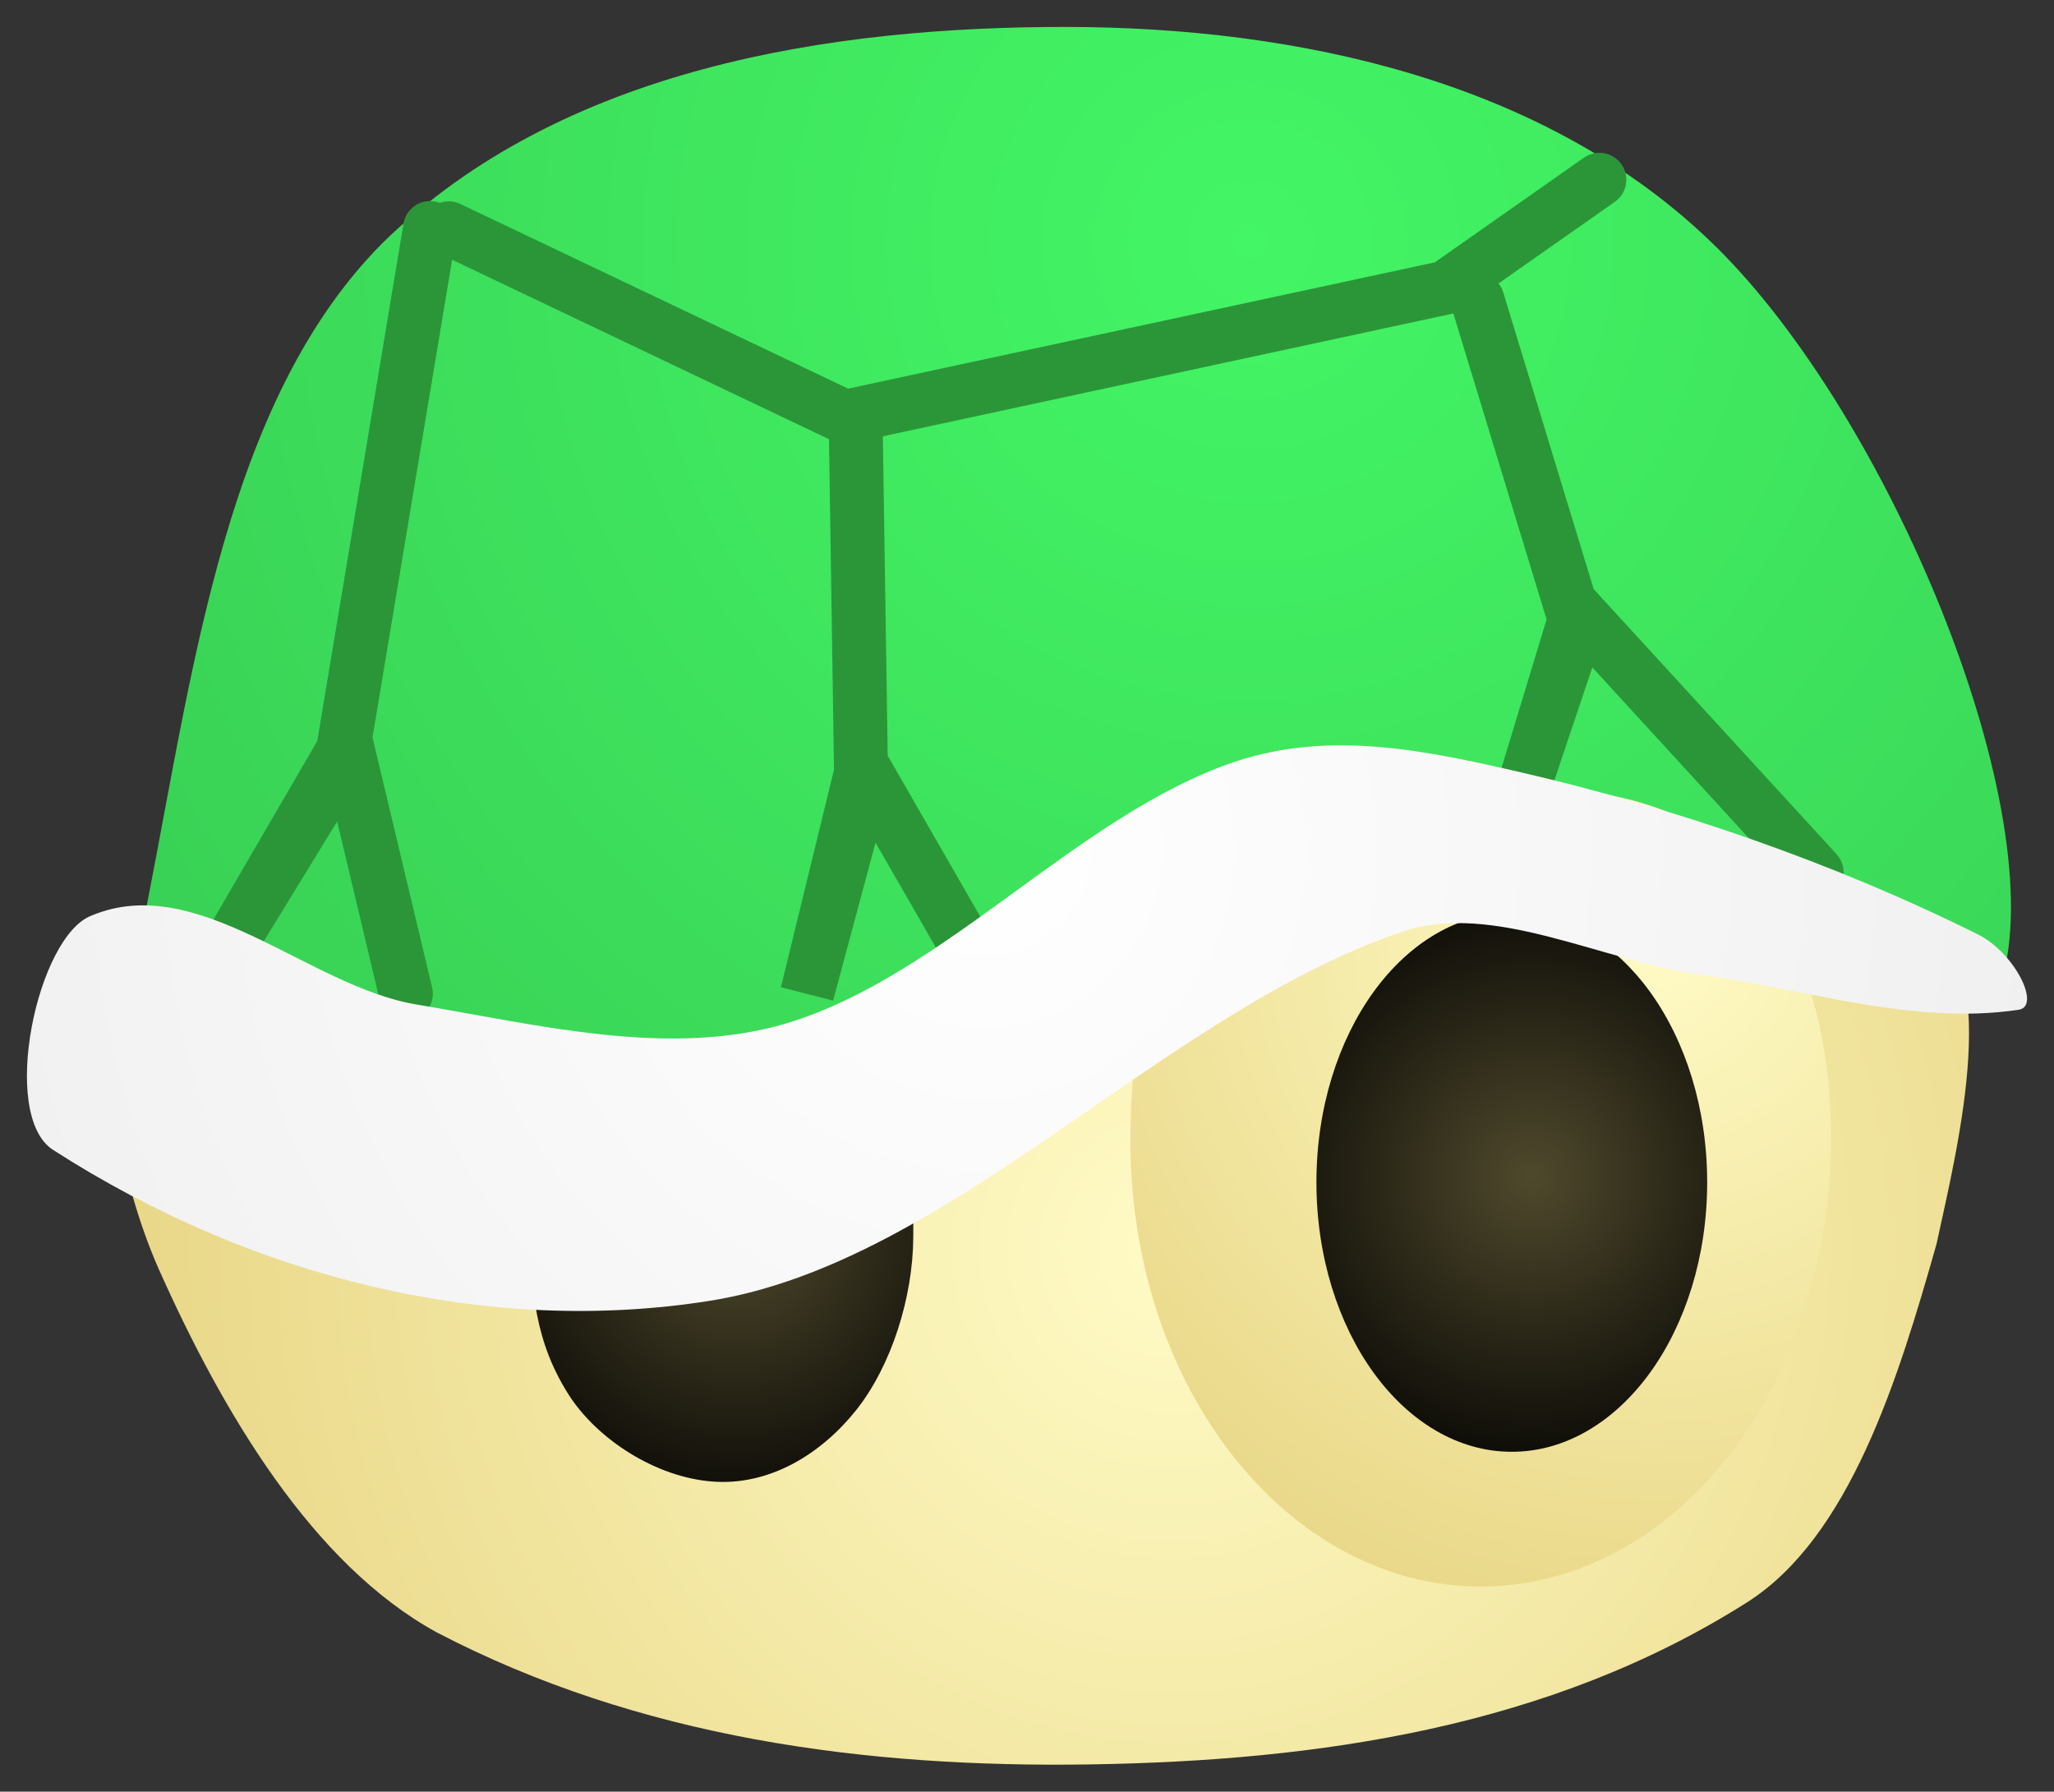 <svg xmlns="http://www.w3.org/2000/svg" xmlns:xlink="http://www.w3.org/1999/xlink" version="1.1" width="38.11" height="33.241" viewBox="-0.075 0.415 38.11 33.241">
  <rect x="-0.075" y="0.415" width="38.11" height="33.241" fill="#333333" stroke="none"/>
  <defs>
    <radialGradient id="grad_1" cx="0.43" cy="0.426" r="0.747">
      <stop offset="0" stop-color="#FFFBC6" stop-opacity="1"/>
      <stop offset="1" stop-color="#E6D380" stop-opacity="1"/>
    </radialGradient>
    <radialGradient id="grad_2" cx="0.448" cy="0.49" r="0.717">
      <stop offset="0" stop-color="#4F492C" stop-opacity="1"/>
      <stop offset="1" stop-color="#000000" stop-opacity="1"/>
    </radialGradient>
    <radialGradient id="grad_3" cx="0.406" cy="0.196" r="1.045">
      <stop offset="0" stop-color="#43F665" stop-opacity="1"/>
      <stop offset="1" stop-color="#36C651" stop-opacity="1"/>
    </radialGradient>
    <radialGradient id="grad_4" cx="0.254" cy="0.197" r="1.044">
      <stop offset="0" stop-color="#FFFBC6" stop-opacity="1"/>
      <stop offset="1" stop-color="#E6D380" stop-opacity="1"/>
    </radialGradient>
    <radialGradient id="grad_5" cx="0.448" cy="0.49" r="0.717">
      <stop offset="0" stop-color="#4F492C" stop-opacity="1"/>
      <stop offset="1" stop-color="#000000" stop-opacity="1"/>
    </radialGradient>
    <radialGradient id="grad_6" cx="0.521" cy="0.184" r="1.06">
      <stop offset="0" stop-color="#FFFFFF" stop-opacity="1"/>
      <stop offset="1" stop-color="#E5E5E5" stop-opacity="1"/>
    </radialGradient>
  <radialGradient id="grad_1-0.8257243037223816,0,0,1,218.05,-161.6" cx="21.657" cy="23.575" r="21.741" gradientUnits="userSpaceOnUse">
      <stop offset="0" stop-color="#FFFBC6" stop-opacity="1"/>
      <stop offset="1" stop-color="#E6D380" stop-opacity="1"/>
    </radialGradient><radialGradient id="grad_2-0.9992231130599976,-4.274552430063317e-17,2.8778278563932325e-17,0.9077160358428955,235.6,-146.6" cx="13.591" cy="23.179" r="6.088" gradientUnits="userSpaceOnUse">
      <stop offset="0" stop-color="#4F492C" stop-opacity="1"/>
      <stop offset="1" stop-color="#000000" stop-opacity="1"/>
    </radialGradient><radialGradient id="grad_3-0.8559701442718506,0,0,0.9666550755500793,224.65,-155.2" cx="23.12" cy="4.905" r="30.906" gradientUnits="userSpaceOnUse">
      <stop offset="0" stop-color="#43F665" stop-opacity="1"/>
      <stop offset="1" stop-color="#36C651" stop-opacity="1"/>
    </radialGradient><radialGradient id="grad_4-1,0,0,1,250.7,-165.15" cx="30.601" cy="17.837" r="14.631" gradientUnits="userSpaceOnUse">
      <stop offset="0" stop-color="#FFFBC6" stop-opacity="1"/>
      <stop offset="1" stop-color="#E6D380" stop-opacity="1"/>
    </radialGradient><radialGradient id="grad_5-1,0,0,1,250.5,-164.9" cx="28.351" cy="22.25" r="6.265" gradientUnits="userSpaceOnUse">
      <stop offset="0" stop-color="#4F492C" stop-opacity="1"/>
      <stop offset="1" stop-color="#000000" stop-opacity="1"/>
    </radialGradient><radialGradient id="grad_6-0.7163537740707397,0,0,1,187.45,-160.6" cx="18.182" cy="16.179" r="34.469" gradientUnits="userSpaceOnUse">
      <stop offset="0" stop-color="#FFFFFF" stop-opacity="1"/>
      <stop offset="1" stop-color="#E5E5E5" stop-opacity="1"/>
    </radialGradient></defs>
  <!-- Exported by Scratch - http://scratch.mit.edu/ -->
  <path id="ID0.15607240749523044" fill="url(#grad_1-0.8257243037223816,0,0,1,218.05,-161.6)" stroke="none" stroke-linecap="round" d="M 25.574 17.1 C 22.342 17.013 19.083 16.699 15.871 16.7 C 11.46 17.216 6.757 16.466 2.742 18.65 C 1.45 19.355 2.176 22.393 2.866 23.95 C 4.052 26.612 5.719 29.435 8.027 30.7 C 11.782 32.659 15.98 33.217 20.165 33.15 C 24.383 33.083 28.672 32.467 32.336 30.146 C 34.248 28.935 35.15 25.982 35.854 23.5 C 36.288 21.525 37.078 18.278 35.606 17.35 C 32.637 15.484 28.815 17.189 25.574 17.1 Z " stroke-width="0.917"/>
  <path id="ID0.21181316301226616" fill="url(#grad_2-0.9992231130599976,-4.274552430063317e-17,2.8778278563932325e-17,0.9077160358428955,235.6,-146.6)" stroke="none" d="M 13.248 18.831 C 12.051 19.079 10.646 19.371 9.925 20.284 C 9.286 21.089 9.645 22.258 9.726 23.279 C 9.81 24.327 9.815 25.3 10.525 26.365 C 11.09 27.188 12.194 27.87 13.248 27.908 C 14.231 27.944 15.152 27.4 15.809 26.579 C 16.464 25.756 16.864 24.485 16.87 23.37 C 16.878 21.901 16.849 20.245 15.921 19.058 C 15.381 18.405 14.097 18.656 13.248 18.831 Z " stroke-width="0.955"/>
  <path id="ID0.26931737549602985" fill="url(#grad_3-0.8559701442718506,0,0,0.9666550755500793,224.65,-155.2)" stroke="none" stroke-linecap="round" d="M 19.731 0.915 C 15.347 0.908 10.345 1.67 7.02 4.926 C 3.933 8.03 3.445 13.46 2.483 18.025 C 2.242 19.163 3.064 19.582 4.024 19.813 C 7.859 20.736 11.816 21.751 15.751 21.07 C 20.471 20.252 24.452 16.081 29.189 15.415 C 31.921 15.033 36.602 20.423 37.107 18.46 C 37.894 15.216 34.966 8.159 31.773 5.002 C 28.623 1.892 23.946 0.922 19.731 0.915 Z " stroke-width="0.913"/>
  <path id="ID0.9385899971239269" fill="none" stroke="#2B9638" stroke-width="1" stroke-linecap="round" d="M 18.3 18.75 L 16 14.75 L 14.9 18.85 L 15.9 14.75 L 15.8 8.15 "/>
  <path id="ID0.7226808085106313" fill="url(#grad_4-1,0,0,1,250.7,-165.15)" stroke="none" d="M 27.75 15 C 26.083 14.918 23.991 14.575 22.805 15.768 C 21.365 17.214 20.9 19.324 20.9 21.6 C 20.9 23.876 21.628 25.939 22.805 27.432 C 23.982 28.926 25.607 29.85 27.4 29.85 C 29.193 29.85 30.818 28.926 31.995 27.432 C 33.172 25.939 33.889 23.741 33.9 21.6 C 33.91 19.563 33.365 17.631 32.1 16.35 C 31.061 15.146 29.23 15.023 27.75 15 Z " stroke-width="1"/>
  <path id="ID0.9385899971239269" fill="none" stroke="#2B9638" stroke-width="1" stroke-linecap="round" d="M 33.631 16.599 L 29.265 11.835 L 28.227 14.925 L 29.143 11.907 L 27.338 5.985 "/>
  <path id="ID0.21181316301226616" fill="url(#grad_5-1,0,0,1,250.5,-164.9)" stroke="none" d="M 27.975 17.35 C 26.975 17.35 26.069 17.91 25.412 18.815 C 24.756 19.721 24.35 20.971 24.35 22.35 C 24.35 23.729 24.756 24.979 25.412 25.885 C 26.069 26.79 26.975 27.35 27.975 27.35 C 28.975 27.35 29.881 26.79 30.538 25.885 C 31.194 24.979 31.6 23.729 31.6 22.35 C 31.6 20.971 31.194 19.721 30.538 18.815 C 29.881 17.91 28.975 17.35 27.975 17.35 Z " stroke-width="1"/>
  <path id="ID0.9385899971239269" fill="none" stroke="#2B9638" stroke-width="1" stroke-linecap="round" d="M 7.456 18.851 L 6.386 14.363 L 4.168 17.983 L 6.29 14.335 L 7.905 4.645 "/>
  <path id="ID0.5838042767718434" fill="url(#grad_6-0.7163537740707397,0,0,1,187.45,-160.6)" stroke="none" stroke-linecap="round" d="M 31.5 18.5 C 33.366 18.748 35.387 19.446 37.374 19.15 C 37.806 19.092 37.305 18.09 36.622 17.75 C 33.888 16.391 30.937 15.391 28.169 14.75 C 26.415 14.344 24.601 13.953 22.832 14.55 C 19.917 15.534 17.457 18.515 14.522 19.4 C 12.35 20.048 9.922 19.43 7.645 19.05 C 5.653 18.718 3.606 16.575 1.628 17.4 C 0.614 17.775 -0.094 21.106 0.911 21.75 C 4.644 24.15 9.006 25.196 13.089 24.55 C 17.564 23.841 21.494 19.204 25.948 17.7 C 27.639 17.132 29.649 18.254 31.5 18.5 Z " stroke-width="0.87"/>
  <path id="ID0.8476383532397449" fill="none" stroke="#2B9638" stroke-width="1" stroke-linecap="round" d="M 29.6 3.75 L 26.75 5.75 L 15.6 8.15 L 8.25 4.65 "/>
</svg>